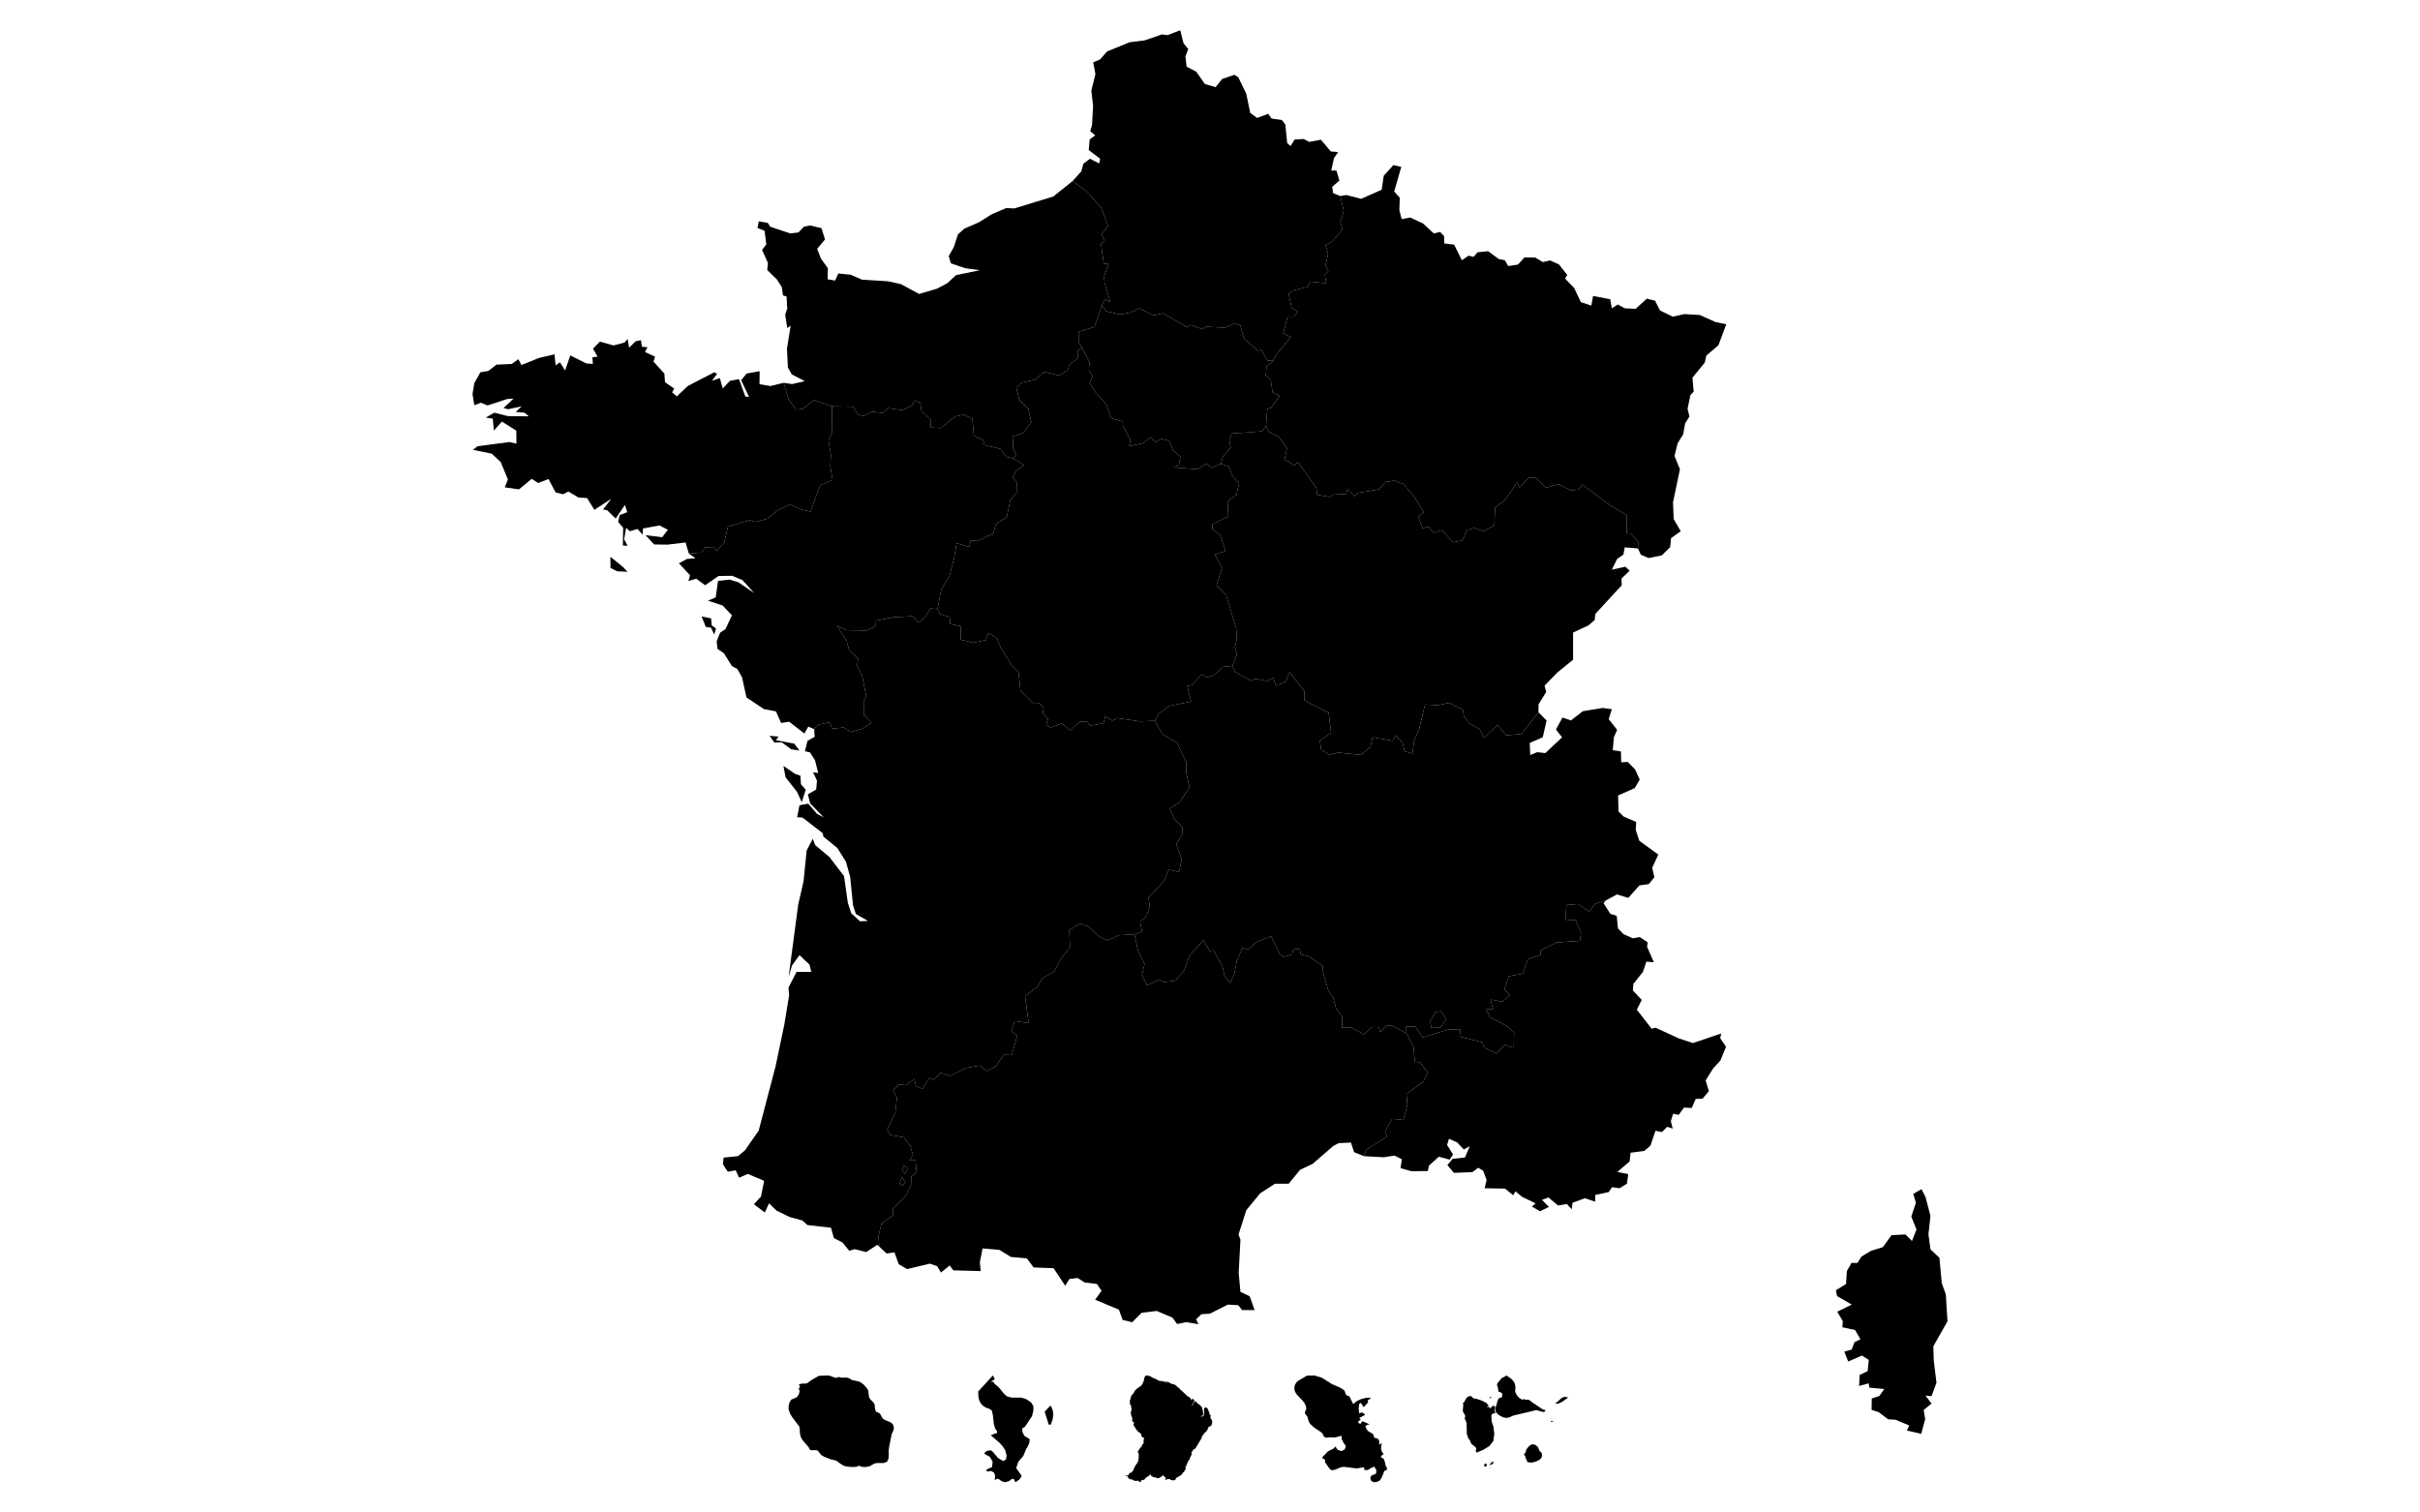 <?xml version="1.0" standalone="no"?>
<!-- Generator: Paintmaps.com , Online SVG vector map maker -->
<svg xmlns="http://www.w3.org/2000/svg" version="1.1" baseProfile="full"   style="background-color:false" width="800" height="500" viewBox="0 0 800 533">
<path data-code="200" d="M 612.535 443.825 L 613.333 450.478 L 611.896 454.417 L 610.1 454.258 L 611.896 456.6 L 609.581 458.462 L 610.02 461.177 L 608.862 465.488 L 604.67 464.53 L 605.349 463.04 L 601.277 461.337 L 599.161 461.23 L 596.327 459.101 L 594.291 458.462 L 594.331 455.109 L 596.567 454.364 L 598.004 452.341 L 593.653 451.916 L 593.413 450.638 L 590.619 451.437 L 590.778 448.19 L 593.134 447.072 L 593.453 443.772 L 591.457 442.495 L 587.425 444.251 L 586.267 441.324 L 588.463 440.738 L 589.221 438.609 L 591.018 437.704 L 589.421 434.99 L 585.708 434.191 L 585.828 432.381 L 584.191 429.614 L 588.463 427.538 L 584.152 425.036 L 583.792 423.333 L 586.786 421.47 L 587.026 417.691 L 588.383 415.296 L 590.139 415.296 L 591.297 413.433 L 594.131 411.729 L 597.605 410.665 L 600.12 407.152 L 604.231 406.939 L 606.148 408.855 L 607.465 405.502 L 605.948 401.67 L 607.305 397.624 L 606.507 395.016 L 608.942 393.632 L 610.1 395.868 L 611.577 401.51 L 610.978 406.886 L 611.577 411.303 L 614.211 413.805 L 614.89 421.204 L 616.088 424.557 L 616.567 432.435 L 612.415 439.78 L 612.535 443.825 Z" fill="#000000" fill-opacity="1" stroke="#000000" stroke-width="0" paint-order="fill" stroke-opacity="1" stroke-dasharray="" stroke-linecap="butt" stroke-linejoin="miter" stroke-miterlimit="10" transform="matrix(1.2,0,0,1.2,-80,-53.3)" clip-path="none"/>
<path data-code="201" d="M 227.665 210.958 L 228.942 212.342 L 225.908 212.182 L 223.952 211.224 L 223.912 207.924 L 227.665 210.958 Z M 246.946 206.966 L 245.988 203.719 L 240.719 204.358 L 236.767 204.304 L 234.252 201.59 L 239.122 202.175 L 240.799 199.993 L 238.324 198.716 L 233.493 199.62 L 233.374 201.43 L 231.896 199.78 L 229.581 200.419 L 228.543 199.408 L 227.944 202.814 L 228.982 204.677 L 227.585 204.624 L 227.665 199.408 L 226.188 197.704 L 226.627 195.682 L 228.863 194.83 L 228.184 192.701 L 225.469 196.693 L 222.954 194.245 L 221.757 194.032 L 224.192 190.891 L 219.202 194.138 L 217.086 190.678 L 214.531 190.519 L 211.577 188.762 L 210.02 189.561 L 207.825 189.028 L 205.749 185.09 L 202.715 186.261 L 200.799 185.036 L 197.086 188.124 L 192.894 187.538 L 193.813 185.196 L 191.697 180.086 L 189.062 177.638 L 183.553 176.52 L 184.911 175.456 L 194.292 174.231 L 196.328 174.71 L 196.288 170.878 L 192.056 168.217 L 189.701 170.878 L 189.381 167.365 L 187.306 167.046 L 189.821 165.609 L 193.813 166.62 L 199.96 166.673 L 198.683 165.609 L 196.128 165.396 L 197.845 163.746 L 193.853 164.597 L 192.535 164.225 L 195.489 161.457 L 193.533 161.617 L 187.864 163.48 L 185.869 162.681 L 183.952 163.426 L 183.433 160.126 L 183.952 156.933 L 185.749 153.739 L 188.064 153.366 L 190.459 151.504 L 194.97 151.291 L 196.887 149.907 L 197.805 151.61 L 202.954 149.534 L 207.505 148.47 L 207.825 151.716 L 209.102 150.811 L 210.619 153.207 L 212.136 148.789 L 216.846 151.131 L 218.763 151.291 L 218.643 149.321 L 220.16 149.161 L 218.803 146.82 L 220.839 144.744 L 224.831 145.861 L 228.064 145.01 L 228.982 143.999 L 229.421 146.5 L 231.338 144.637 L 232.894 144.318 L 233.174 146.234 L 234.811 146.394 L 234.052 147.778 L 237.046 149.161 L 236.567 150.599 L 239.761 154.112 L 239.96 156.667 L 242.675 158.529 L 242.036 159.647 L 243.433 160.818 L 246.627 157.784 L 254.411 153.739 L 255.25 154.218 L 253.733 156.241 L 256.048 155.442 L 256.926 158.476 L 259.042 156.241 L 261.677 155.762 L 263.553 160.871 L 264.631 160.978 L 262.315 156.081 L 263.912 154.112 L 267.745 153.42 L 267.705 157.252 L 270.938 157.784 L 274.771 156.826 L 276.288 161.776 L 278.443 164.704 L 280.32 164.544 L 283.753 161.883 L 289.022 163.746 L 288.942 171.57 L 287.944 173.752 L 288.663 177.851 L 288.503 181.47 L 289.182 185.356 L 285.469 186.952 L 282.715 194.67 L 279.841 194.032 L 276.727 192.488 L 272.854 194.404 L 270.06 196.746 L 266.507 197.704 L 264.791 197.172 L 258.443 199.088 L 257.365 203.719 L 254.97 206.221 L 254.371 205.05 L 251.697 205.156 L 250.659 206.7 L 246.946 206.966 Z" fill="#000000" fill-opacity="1" stroke="#000000" stroke-width="0" paint-order="fill" stroke-opacity="1" stroke-dasharray="" stroke-linecap="butt" stroke-linejoin="miter" stroke-miterlimit="10" transform="matrix(1.2,0,0,1.2,-80,-53.3)" clip-path="none"/>
<path data-code="202" d="M 253.653 228.044 L 254.93 229.002 L 254.411 230.758 L 253.453 228.736 L 251.936 228.523 L 250.699 225.435 L 253.493 226.021 L 253.653 228.044 Z M 283.753 258.543 L 282.036 257.797 L 280.878 259.82 L 276.407 256.36 L 274.052 256.733 L 272.535 253.326 L 268.982 252.634 L 263.872 249.228 L 262.595 243.373 L 261.198 240.871 L 259.601 240.02 L 257.286 236.294 L 255.369 234.963 L 255.13 232.728 L 256.128 230.226 L 257.725 229.161 L 259.601 225.116 L 256.886 222.242 L 252.575 220.805 L 254.851 219.847 L 255.529 215.003 L 258.922 214.631 L 261.437 215.376 L 266.148 218.569 L 262.715 214.79 L 259.721 213.513 L 255.689 213.566 L 251.737 216.28 L 249.142 214.364 L 246.827 215.056 L 247.306 213.353 L 244.032 209.84 L 246.427 208.563 L 248.902 208.35 L 246.946 206.966 L 250.659 206.7 L 251.697 205.156 L 254.371 205.05 L 254.97 206.221 L 257.365 203.719 L 258.443 199.088 L 264.791 197.172 L 266.507 197.704 L 270.06 196.746 L 272.854 194.404 L 276.727 192.488 L 279.841 194.032 L 282.715 194.67 L 285.469 186.952 L 289.182 185.356 L 288.503 181.47 L 288.663 177.851 L 287.944 173.752 L 288.942 171.57 L 289.022 163.746 L 295.17 163.852 L 296.607 166.141 L 298.164 166.62 L 300.759 165.342 L 303.872 165.662 L 305.469 164.278 L 309.661 164.863 L 312.655 163.426 L 313.174 161.989 L 314.89 162.681 L 315.289 165.13 L 318.004 167.738 L 318.044 169.973 L 320.918 170.133 L 325.15 166.726 L 327.665 166.194 L 330.22 167.365 L 330.659 172.368 L 333.333 173.593 L 333.733 175.136 L 338.483 176.254 L 340.12 178.596 L 342.196 179.022 L 345.429 181.044 L 343.074 182.641 L 342.036 184.717 L 343.234 185.941 L 343.194 189.082 L 341.397 191.157 L 340.319 196.267 L 337.126 198.343 L 336.367 201.058 L 331.657 203.293 L 329.741 203.133 L 329.301 205.05 L 325.589 203.932 L 324.87 208.297 L 323.433 213.672 L 321.078 217.558 L 319.96 223.306 L 317.884 223.094 L 316.367 225.702 L 314.411 227.298 L 312.615 225.382 L 306.906 225.702 L 301.637 226.713 L 301.757 228.256 L 299.282 229.587 L 293.254 229.481 L 290.459 228.203 L 293.254 232.568 L 294.052 235.389 L 296.647 237.784 L 296.407 239.966 L 297.884 243 L 299.042 248.909 L 298.284 250.292 L 298.324 254.284 L 300.559 256.733 L 297.924 258.383 L 294.491 259.394 L 292.495 258.063 L 289.022 258.383 L 288.264 256.52 L 284.95 257.212 L 283.753 258.543 Z" fill="#000000" fill-opacity="1" stroke="#000000" stroke-width="0" paint-order="fill" stroke-opacity="1" stroke-dasharray="" stroke-linecap="butt" stroke-linejoin="miter" stroke-miterlimit="10" transform="matrix(1.2,0,0,1.2,-80,-53.3)" clip-path="none"/>
<path data-code="203" d="M 467.585 346.207 L 464.99 346.26 L 464.671 344.397 L 466.108 341.683 L 467.784 341.363 L 469.421 343.705 L 467.585 346.207 Z M 516.327 308.789 L 515.569 309.64 L 517.565 312.781 L 519.441 313.366 L 519.8 317.039 L 521.437 318.742 L 524.152 319.966 L 526.188 319.594 L 528.543 321.137 L 528.343 322.415 L 530.339 326.992 L 528.144 326.833 L 527.146 329.813 L 524.311 333.38 L 524.192 335.296 L 526.786 338.063 L 525.349 340.938 L 529.7 346.526 L 530.818 346.207 L 537.764 349.401 L 541.836 350.731 L 550.139 347.91 L 549.82 349.294 L 551.537 351.796 L 549.9 355.841 L 547.784 358.13 L 545.549 361.696 L 546.507 364.837 L 544.631 367.072 L 542.635 367.125 L 541.477 369.787 L 539.201 369.68 L 537.644 371.809 L 536.008 371.49 L 535.329 373.672 L 535.888 375.854 L 534.251 375.322 L 532.734 376.866 L 530.818 376.493 L 529.341 380.858 L 527.545 382.401 L 523.513 382.934 L 523.233 385.488 L 519.641 388.576 L 522.834 389.214 L 522.435 392.035 L 520.279 393.366 L 518.084 393.047 L 517.086 394.484 L 513.134 395.336 L 513.134 397.305 L 510.1 396.294 L 506.467 397.624 L 506.227 399.54 L 504.79 397.997 L 502.195 398.423 L 499.401 396.081 L 497.485 396.773 L 499.521 398.849 L 496.926 400.126 L 494.531 398.742 L 495.609 397.784 L 491.697 395.921 L 489.7 394.271 L 489.062 395.442 L 486.627 393.473 L 480.639 393.366 L 481.237 390.971 L 480.2 388.203 L 478.762 387.351 L 477.046 388.629 L 471.617 388.842 L 469.7 386.553 L 471.257 384.743 L 474.89 384.317 L 476.287 381.017 L 474.531 381.976 L 472.575 379.9 L 470.18 378.835 L 469.621 380.645 L 471.377 383.466 L 470.339 384.956 L 467.186 384.105 L 464.311 386.713 L 463.952 388.31 L 459.122 388.363 L 455.968 387.458 L 456.327 384.85 L 454.212 383.785 L 450.978 384.264 L 445.229 383.945 L 445.868 382.082 L 452.056 378.143 L 451.417 376.546 L 453.493 372.98 L 456.766 373.3 L 457.964 368.988 L 457.685 365.688 L 462.714 361.962 L 463.952 359.354 L 461.637 356.32 L 460.16 356.267 L 459.76 351.743 L 457.685 347.857 L 457.605 345.888 L 460.279 345.835 L 462.395 349.081 L 469.78 346.793 L 473.573 346.633 L 473.293 348.815 L 480 350.519 L 480.479 351.956 L 484.072 353.819 L 486.547 351.264 L 489.221 352.115 L 489.301 347.644 L 487.345 345.835 L 482.195 343.12 L 481.158 340.831 L 483.114 340.778 L 482.395 337.957 L 485.948 338.596 L 488.024 336.626 L 486.427 334.923 L 487.784 331.091 L 491.896 330.346 L 493.293 326.141 L 497.126 324.81 L 497.086 323.479 L 501.756 321.19 L 508.663 320.712 L 508.942 318.37 L 507.425 314.644 L 504.391 314.484 L 504.671 310.173 L 508.144 309.906 L 511.337 312.089 L 513.094 309.8 L 516.327 308.789 Z" fill="#000000" fill-opacity="1" stroke="#000000" stroke-width="0" paint-order="fill" stroke-opacity="1" stroke-dasharray="" stroke-linecap="butt" stroke-linejoin="miter" stroke-miterlimit="10" transform="matrix(1.2,0,0,1.2,-80,-53.3)" clip-path="none"/>
<path data-code="204" d="M 310.419 389.161 L 309.581 388.203 L 310.1 386.659 L 311.178 387.458 L 310.419 389.161 Z M 309.661 392.568 L 308.822 392.089 L 309.541 390.066 L 310.539 391.556 L 309.661 392.568 Z M 377.804 318.795 L 378.842 323.533 L 380.798 327.524 L 380 330.771 L 381.517 333.752 L 385.15 332.102 L 386.547 332.847 L 389.86 332.368 L 392.375 329.441 L 394.092 324.863 L 398.124 320.499 L 399.84 323.692 L 400.998 323.479 L 403.673 328.216 L 404.272 331.038 L 405.948 333.06 L 407.146 330.346 L 407.864 326.673 L 409.501 322.787 L 411.138 323.266 L 413.852 320.924 L 417.964 319.381 L 420.479 324.597 L 421.517 325.449 L 424.112 324.65 L 424.431 323.266 L 426.387 323.053 L 426.627 324.704 L 428.982 325.289 L 433.134 328.057 L 433.014 329.334 L 434.77 335.402 L 436.168 337.372 L 437.086 340.725 L 438.842 343.014 L 438.762 346.207 L 441.397 346.101 L 445.19 348.176 L 447.665 345.994 L 449.581 346.048 L 449.98 347.538 L 451.697 345.675 L 453.413 345.568 L 457.685 347.857 L 459.76 351.743 L 460.16 356.267 L 461.637 356.32 L 463.952 359.354 L 462.714 361.962 L 457.685 365.688 L 457.964 368.988 L 456.766 373.3 L 453.493 372.98 L 451.417 376.546 L 452.056 378.143 L 445.868 382.082 L 445.229 383.945 L 442.315 382.774 L 441.397 379.953 L 437.804 380.113 L 436.248 380.911 L 430.1 386.234 L 426.467 387.937 L 423.114 392.035 L 419.082 392.035 L 414.731 394.856 L 410.659 399.807 L 408.383 406.939 L 408.942 408.483 L 408.423 418.223 L 408.942 423.812 L 411.657 425.089 L 413.094 429.135 L 409.421 429.135 L 408.264 427.697 L 405.229 427.538 L 399.96 430.199 L 397.485 430.359 L 395.928 431.849 L 396.607 433.286 L 392.974 432.701 L 390.339 433.233 L 388.982 431.37 L 384.351 429.401 L 379.92 429.933 L 377.166 432.701 L 374.371 432.062 L 373.253 429.028 L 366.267 426.101 L 368.144 423.493 L 366.786 421.47 L 363.194 421.044 L 361.118 419.713 L 358.683 420.033 L 357.485 422.002 L 354.052 416.839 L 348.224 416.626 L 346.188 413.965 L 341.517 413.539 L 338.164 411.463 L 333.214 411.037 L 332.415 415.083 L 332.655 417.691 L 324.631 417.478 L 323.553 416.041 L 320.998 418.117 L 319.88 416.254 L 317.725 415.509 L 311.058 417.105 L 308.583 415.668 L 307.345 412.208 L 305.03 412.528 L 302.874 410.505 L 302.635 407.418 L 303.553 403.692 L 306.946 401.297 L 306.827 399.327 L 310.419 395.921 L 312.216 392.408 L 312.256 389.96 L 313.852 388.735 L 313.533 385.169 L 311.737 385.169 L 312.775 383.519 L 311.896 380.751 L 310.02 378.409 L 306.108 377.717 L 305.19 376.121 L 307.585 371.171 L 308.064 366.753 L 306.906 364.57 L 308.703 362.92 L 310.779 363.08 L 313.214 361.27 L 313.613 363.346 L 315.569 364.145 L 317.565 361.004 L 318.803 361.536 L 320.878 359.461 L 323.713 360.365 L 328.463 358.024 L 332.375 357.332 L 334.411 358.928 L 336.966 357.704 L 339.441 354.191 L 341.757 354.244 L 343.393 348.602 L 341.637 347.165 L 342.715 344.291 L 346.747 344.877 L 345.709 336.999 L 349.381 334.125 L 350.739 331.676 L 354.212 329.76 L 356.288 325.928 L 358.882 322.628 L 358.683 317.571 L 361.757 315.655 L 364.192 316.4 L 367.345 319.381 L 369.9 320.605 L 373.214 319.062 L 377.804 318.795 Z" fill="#000000" fill-opacity="1" stroke="#000000" stroke-width="0" paint-order="fill" stroke-opacity="1" stroke-dasharray="" stroke-linecap="butt" stroke-linejoin="miter" stroke-miterlimit="10" transform="matrix(1.2,0,0,1.2,-80,-53.3)" clip-path="none"/>
<path data-code="205" d="M 278.204 271.69 L 279.721 272.222 L 279.88 274.724 L 281.278 276.32 L 280.12 279.993 L 278.723 276.959 L 275.369 272.701 L 274.731 269.348 L 278.204 271.69 Z M 273.294 260.725 L 272.535 261.789 L 277.924 262.801 L 279.441 264.823 L 277.006 264.451 L 274.252 262.428 L 272.096 262.481 L 270.659 260.512 L 273.294 260.725 Z M 377.804 318.795 L 373.214 319.062 L 369.9 320.605 L 367.345 319.381 L 364.192 316.4 L 361.757 315.655 L 358.683 317.571 L 358.882 322.628 L 356.288 325.928 L 354.212 329.76 L 350.739 331.676 L 349.381 334.125 L 345.709 336.999 L 346.747 344.877 L 342.715 344.291 L 341.637 347.165 L 343.393 348.602 L 341.757 354.244 L 339.441 354.191 L 336.966 357.704 L 334.411 358.928 L 332.375 357.332 L 328.463 358.024 L 323.713 360.365 L 320.878 359.461 L 318.803 361.536 L 317.565 361.004 L 315.569 364.145 L 313.613 363.346 L 313.214 361.27 L 310.779 363.08 L 308.703 362.92 L 306.906 364.57 L 308.064 366.753 L 307.585 371.171 L 305.19 376.121 L 306.108 377.717 L 310.02 378.409 L 311.896 380.751 L 312.775 383.519 L 311.737 385.169 L 313.533 385.169 L 313.852 388.735 L 312.256 389.96 L 312.216 392.408 L 310.419 395.921 L 306.827 399.327 L 306.946 401.297 L 303.553 403.692 L 302.635 407.418 L 302.874 410.505 L 302.315 409.973 L 299.042 412.102 L 295.609 411.25 L 294.052 411.729 L 292.056 409.281 L 289.541 408.003 L 288.703 404.969 L 281.757 404.171 L 280.32 402.841 L 276.567 401.829 L 272.695 399.913 L 270.499 397.784 L 269.262 400.498 L 266.068 398.05 L 268.144 395.815 L 269.062 391.184 L 264.272 389.161 L 261.717 390.279 L 260.719 388.097 L 258.403 388.522 L 256.966 386.34 L 257.166 384.371 L 261.358 383.945 L 263.433 382.242 L 267.465 376.44 L 272.415 357.598 L 274.97 345.409 L 276.407 336.68 L 276.208 334.444 L 278.603 329.813 L 282.914 329.813 L 282.395 327.684 L 279.441 324.916 L 277.246 327.95 L 276.248 331.357 L 279.082 310.013 L 280.639 303.253 L 281.557 294.151 L 283.353 290.745 L 284.072 292.608 L 288.264 296.121 L 292.535 301.709 L 293.653 309.587 L 294.651 312.621 L 297.206 314.963 L 299.561 314.857 L 296.008 312.834 L 295.17 310.279 L 294.332 301.922 L 293.094 297.505 L 290.579 293.459 L 286.467 290.106 L 286.268 289.095 L 280.359 284.517 L 278.763 284.411 L 279.441 280.898 L 282.036 280.419 L 284.511 283.346 L 286.587 284.464 L 282.595 280.366 L 281.916 277.704 L 284.351 276.267 L 284.591 273.659 L 283.433 271.211 L 284.95 271.423 L 283.992 267.644 L 282.515 265.356 L 281.038 265.036 L 281.797 262.002 L 283.912 260.778 L 283.753 258.543 L 284.95 257.212 L 288.264 256.52 L 289.022 258.383 L 292.495 258.063 L 294.491 259.394 L 297.924 258.383 L 300.559 256.733 L 298.324 254.284 L 298.284 250.292 L 299.042 248.909 L 297.884 243 L 296.407 239.966 L 296.647 237.784 L 294.052 235.389 L 293.254 232.568 L 290.459 228.203 L 293.254 229.481 L 299.282 229.587 L 301.757 228.256 L 301.637 226.713 L 306.906 225.702 L 312.615 225.382 L 314.411 227.298 L 316.367 225.702 L 317.884 223.094 L 319.96 223.306 L 320.639 224.69 L 323.553 225.648 L 323.713 227.671 L 326.826 228.31 L 326.786 232.249 L 330.459 233.153 L 334.252 232.355 L 334.93 230.279 L 337.445 231.876 L 338.603 234.803 L 341.996 240.073 L 343.793 241.883 L 344.351 247.258 L 347.904 250.825 L 349.741 250.825 L 351.138 252.315 L 350.898 253.912 L 352.455 255.509 L 351.896 257.265 L 353.174 258.063 L 356.567 256.893 L 358.922 258.915 L 361.796 256.36 L 364.072 256.413 L 364.791 257.531 L 368.743 256.786 L 369.262 254.71 L 371.297 256.041 L 372.774 255.296 L 379.321 256.254 L 383.792 256.094 L 386.108 260.086 L 390.339 262.535 L 393.094 268.443 L 393.014 271.264 L 393.972 275.575 L 391.178 279.993 L 388.184 281.75 L 389.461 284.837 L 391.896 287.445 L 391.816 289.574 L 390.1 292.342 L 391.736 296.919 L 390.858 300.485 L 387.904 299.793 L 386.587 302.987 L 381.956 307.99 L 382.315 310.811 L 381.158 313.632 L 379.481 315.176 L 380.04 318.05 L 377.804 318.795 Z M 310.419 389.161 L 311.178 387.458 L 310.1 386.659 L 309.581 388.203 L 310.419 389.161 Z M 309.661 392.568 L 310.539 391.556 L 309.541 390.066 L 308.822 392.089 L 309.661 392.568 Z" fill="#000000" fill-opacity="1" stroke="#000000" stroke-width="0" paint-order="fill" stroke-opacity="1" stroke-dasharray="" stroke-linecap="butt" stroke-linejoin="miter" stroke-miterlimit="10" transform="matrix(1.2,0,0,1.2,-80,-53.3)" clip-path="none"/>
<path data-code="206" d="M 525.668 205.475 L 521.796 205.156 L 521.397 207.285 L 519.561 208.563 L 518.004 211.703 L 521.996 210.851 L 523.233 212.022 L 520.838 214.311 L 520.918 216.28 L 513.173 224.69 L 512.974 226.5 L 511.098 228.097 L 506.627 230.173 L 506.627 238.157 L 502.036 241.883 L 498.243 245.768 L 498.722 247.631 L 496.487 251.25 L 496.447 253.593 L 491.457 259.98 L 486.986 260.352 L 484.431 257.318 L 480.479 261.098 L 479.162 258.543 L 476.327 256.893 L 474.611 254.923 L 474.251 252.847 L 470.259 250.825 L 466.906 251.517 L 463.154 251.304 L 461.437 258.436 L 459.96 261.949 L 459.441 265.728 L 457.126 265.036 L 456.567 262.535 L 454.531 260.352 L 453.613 261.949 L 447.745 260.938 L 447.106 263.812 L 444.311 266.101 L 437.605 265.409 L 435.13 266.101 L 432.655 264.61 L 432.255 261.896 L 435.569 259.607 L 434.85 253.752 L 427.745 250.133 L 427.745 247.471 L 423.353 241.776 L 422.315 244.491 L 419.401 245.821 L 418.563 243.479 L 416.647 244.384 L 413.333 243.745 L 412.176 244.384 L 407.305 241.67 L 406.627 239.913 L 407.904 236.507 L 407.305 234.644 L 407.904 231.929 L 407.665 228.895 L 404.79 219.314 L 401.916 216.28 L 403.513 211.224 L 401.397 207.285 L 404.591 206.221 L 402.954 201.483 L 400.719 199.833 L 400.639 198.396 L 405.389 196.054 L 405.15 191.796 L 407.784 189.614 L 408.543 186.314 L 406.587 184.131 L 405.509 181.31 L 403.154 180.672 L 403.752 178.543 L 406.068 175.828 L 405.669 173.539 L 406.387 171.73 L 415.329 171.091 L 416.447 169.441 L 417.206 171.251 L 420.12 172.581 L 422.595 176.041 L 421.916 179.394 L 424.75 181.044 L 425.828 180.139 L 431.178 187.644 L 431.497 189.72 L 435.209 190.359 L 436.088 189.667 L 439.96 189.507 L 440.359 188.07 L 442.435 190.146 L 443.513 189.135 L 449.7 188.124 L 451.577 185.941 L 454.132 185.569 L 456.886 186.58 L 459.92 190.199 L 462.794 194.83 L 461.158 196.107 L 462.435 199.567 L 464.231 199.035 L 465.629 200.898 L 468.144 200.1 L 471.377 203.666 L 474.132 203.133 L 475.449 200.046 L 477.764 199.461 L 480.279 200.419 L 483.513 198.716 L 483.712 193.499 L 486.667 191.211 L 490.299 185.994 L 490.818 187.644 L 493.573 184.717 L 495.768 184.77 L 498.683 187.644 L 502.355 186.58 L 506.068 188.443 L 508.303 188.177 L 509.301 186.686 L 517.405 192.754 L 522.435 195.735 L 522.355 200.951 L 523.593 201.111 L 525.748 203.506 L 525.668 205.475 Z" fill="#000000" fill-opacity="1" stroke="#000000" stroke-width="0" paint-order="fill" stroke-opacity="1" stroke-dasharray="" stroke-linecap="butt" stroke-linejoin="miter" stroke-miterlimit="10" transform="matrix(1.2,0,0,1.2,-80,-53.3)" clip-path="none"/>
<path data-code="207" d="M 319.96 223.306 L 321.078 217.558 L 323.433 213.672 L 324.87 208.297 L 325.589 203.932 L 329.301 205.05 L 329.741 203.133 L 331.657 203.293 L 336.367 201.058 L 337.126 198.343 L 340.319 196.267 L 341.397 191.157 L 343.194 189.082 L 343.234 185.941 L 342.036 184.717 L 343.074 182.641 L 345.429 181.044 L 342.196 179.022 L 343.034 178.01 L 342.196 176.094 L 342.036 172.581 L 345.07 171.57 L 347.545 168.376 L 346.667 164.491 L 343.992 161.829 L 343.114 158.263 L 344.711 156.773 L 348.623 155.921 L 351.377 153.632 L 355.689 154.697 L 358.124 153.154 L 358.962 151.291 L 361.238 149.587 L 361.277 147.298 L 362.435 146.607 L 364.591 150.705 L 364.431 153.207 L 365.549 154.857 L 364.671 156.879 L 366.307 159.541 L 369.501 163.054 L 370.978 167.205 L 374.371 168.217 L 374.451 169.547 L 376.607 173.593 L 376.288 175.456 L 380.439 174.551 L 382.555 172.794 L 383.952 174.285 L 385.669 173.273 L 388.064 173.859 L 389.142 176.68 L 391.337 178.543 L 390.858 180.885 L 389.501 181.683 L 396.248 182.215 L 399.202 180.512 L 400.279 181.79 L 403.154 180.672 L 405.509 181.31 L 406.587 184.131 L 408.543 186.314 L 407.784 189.614 L 405.15 191.796 L 405.389 196.054 L 400.639 198.396 L 400.719 199.833 L 402.954 201.483 L 404.591 206.221 L 401.397 207.285 L 403.513 211.224 L 401.916 216.28 L 404.79 219.314 L 407.665 228.895 L 407.904 231.929 L 407.305 234.644 L 407.904 236.507 L 406.627 239.913 L 403.752 240.286 L 401.038 242.787 L 399.082 243.373 L 397.605 242.415 L 394.611 245.608 L 393.333 245.875 L 394.451 250.452 L 388.104 251.676 L 384.91 254.018 L 383.792 256.094 L 379.321 256.254 L 372.774 255.296 L 371.297 256.041 L 369.262 254.71 L 368.743 256.786 L 364.791 257.531 L 364.072 256.413 L 361.796 256.36 L 358.922 258.915 L 356.567 256.893 L 353.174 258.063 L 351.896 257.265 L 352.455 255.509 L 350.898 253.912 L 351.138 252.315 L 349.741 250.825 L 347.904 250.825 L 344.351 247.258 L 343.793 241.883 L 341.996 240.073 L 338.603 234.803 L 337.445 231.876 L 334.93 230.279 L 334.252 232.355 L 330.459 233.153 L 326.786 232.249 L 326.826 228.31 L 323.713 227.671 L 323.553 225.648 L 320.639 224.69 L 319.96 223.306 Z" fill="#000000" fill-opacity="1" stroke="#000000" stroke-width="0" paint-order="fill" stroke-opacity="1" stroke-dasharray="" stroke-linecap="butt" stroke-linejoin="miter" stroke-miterlimit="10" transform="matrix(1.2,0,0,1.2,-80,-53.3)" clip-path="none"/>
<path data-code="208" d="M 416.447 169.441 L 415.329 171.091 L 406.387 171.73 L 405.669 173.539 L 406.068 175.828 L 403.752 178.543 L 403.154 180.672 L 400.279 181.79 L 399.202 180.512 L 396.248 182.215 L 389.501 181.683 L 390.858 180.885 L 391.337 178.543 L 389.142 176.68 L 388.064 173.859 L 385.669 173.273 L 383.952 174.285 L 382.555 172.794 L 380.439 174.551 L 376.288 175.456 L 376.607 173.593 L 374.451 169.547 L 374.371 168.217 L 370.978 167.205 L 369.501 163.054 L 366.307 159.541 L 364.671 156.879 L 365.549 154.857 L 364.431 153.207 L 364.591 150.705 L 362.435 146.607 L 361.437 144.797 L 361.397 141.869 L 366.068 140.432 L 368.303 133.992 L 369.421 135.802 L 373.573 136.76 L 376.846 136.174 L 379.082 134.95 L 383.473 137.026 L 386.188 136.44 L 393.214 140.432 L 394.411 139.847 L 397.764 141.124 L 398.882 140.379 L 404.351 140.645 L 407.186 139.421 L 408.902 139.953 L 409.94 143.786 L 414.052 147.405 L 415.05 147.192 L 416.846 150.279 L 418.523 150.386 L 416.607 152.036 L 416.367 154.75 L 417.844 155.868 L 418.363 159.594 L 420.399 160.659 L 417.964 164.171 L 416.846 164.438 L 416.447 169.441 Z" fill="#000000" fill-opacity="1" stroke="#000000" stroke-width="0" paint-order="fill" stroke-opacity="1" stroke-dasharray="" stroke-linecap="butt" stroke-linejoin="miter" stroke-miterlimit="10" transform="matrix(1.2,0,0,1.2,-80,-53.3)" clip-path="none"/>
<path data-code="209" d="M 418.523 150.386 L 416.846 150.279 L 415.05 147.192 L 414.052 147.405 L 409.94 143.786 L 408.902 139.953 L 407.186 139.421 L 404.351 140.645 L 398.882 140.379 L 397.764 141.124 L 394.411 139.847 L 393.214 140.432 L 386.188 136.44 L 383.473 137.026 L 379.082 134.95 L 376.846 136.174 L 373.573 136.76 L 369.421 135.802 L 368.303 133.992 L 369.102 132.289 L 370.739 133.14 L 369.022 127.445 L 368.902 125.635 L 370.18 121.963 L 368.822 121.856 L 367.984 116.001 L 369.062 115.15 L 368.144 113.18 L 370.06 110.785 L 368.064 105.409 L 363.553 100.459 L 359.641 97.585 L 362.196 94.764 L 362.834 92.475 L 364.75 91.038 L 367.465 92.422 L 367.745 91.038 L 364.391 88.483 L 364.671 85.343 L 366.307 84.171 L 364.83 82.947 L 365.349 81.191 L 365.669 75.549 L 365.15 71.025 L 366.347 66.181 L 365.709 62.721 L 367.705 61.87 L 369.781 59.528 L 376.407 56.813 L 380.759 56.281 L 385.908 54.524 L 387.545 54.737 L 391.257 53.3 L 392.216 57.079 L 393.613 58.836 L 392.774 60.965 L 393.134 63.999 L 395.928 65.436 L 398.523 69.108 L 401.637 70.013 L 403.553 67.618 L 407.146 66.394 L 408.303 67.086 L 410.659 71.983 L 411.816 77.571 L 413.852 79.062 L 417.086 77.838 L 418.084 79.221 L 421.078 79.647 L 422.116 80.978 L 422.675 86.46 L 423.673 87.312 L 424.83 85.396 L 427.545 85.236 L 429.102 86.088 L 432.575 85.449 L 435.489 88.909 L 437.645 89.068 L 436.407 90.825 L 435.609 94.498 L 437.126 94.498 L 438.004 97.425 L 435.888 99.288 L 436.168 101.151 L 438.283 102.002 L 439.281 106.314 L 438.283 109.667 L 438.922 111.85 L 435.848 115.362 L 433.892 116.374 L 434.691 118.929 L 433.932 122.388 L 434.77 124.092 L 433.733 125.05 L 434.132 127.605 L 429.421 127.126 L 428.663 128.669 L 424.551 129.68 L 423.074 130.638 L 423.992 134.844 L 425.748 135.961 L 424.671 137.398 L 422.794 137.398 L 421.517 142.242 L 423.752 143.413 L 419.481 148.523 L 418.523 150.386 Z" fill="#000000" fill-opacity="1" stroke="#000000" stroke-width="0" paint-order="fill" stroke-opacity="1" stroke-dasharray="" stroke-linecap="butt" stroke-linejoin="miter" stroke-miterlimit="10" transform="matrix(1.2,0,0,1.2,-80,-53.3)" clip-path="none"/>
<path data-code="210" d="M 496.447 253.593 L 498.842 255.988 L 497.724 260.938 L 493.892 262.588 L 494.052 266.154 L 496.088 265.302 L 498.483 265.568 L 503.393 260.938 L 501.597 258.649 L 503.513 255.136 L 505.988 255.988 L 509.501 253.273 L 515.329 252.315 L 518.004 252.688 L 517.086 255.615 L 519.561 258.755 L 518.603 260.938 L 518.283 264.717 L 520.678 265.089 L 520.758 268.283 L 522.674 268.177 L 524.83 270.359 L 526.188 273.34 L 524.75 275.841 L 519.84 278.024 L 519.96 282.708 L 521.437 284.198 L 525.15 285.795 L 525.03 288.137 L 526.068 291.33 L 531.657 295.375 L 529.86 299.261 L 530.499 302.029 L 528.862 304.051 L 526.108 304.424 L 522.834 308.097 L 519.521 307.085 L 516.327 308.789 L 513.094 309.8 L 511.337 312.089 L 508.144 309.906 L 504.671 310.173 L 504.391 314.484 L 507.425 314.644 L 508.942 318.37 L 508.663 320.712 L 501.756 321.19 L 497.086 323.479 L 497.126 324.81 L 493.293 326.141 L 491.896 330.346 L 487.784 331.091 L 486.427 334.923 L 488.024 336.626 L 485.948 338.596 L 482.395 337.957 L 483.114 340.778 L 481.158 340.831 L 482.195 343.12 L 487.345 345.835 L 489.301 347.644 L 489.221 352.115 L 486.547 351.264 L 484.072 353.819 L 480.479 351.956 L 480 350.519 L 473.293 348.815 L 473.573 346.633 L 469.78 346.793 L 462.395 349.081 L 460.279 345.835 L 457.605 345.888 L 457.685 347.857 L 453.413 345.568 L 451.697 345.675 L 449.98 347.538 L 449.581 346.048 L 447.665 345.994 L 445.19 348.176 L 441.397 346.101 L 438.762 346.207 L 438.842 343.014 L 437.086 340.725 L 436.168 337.372 L 434.77 335.402 L 433.014 329.334 L 433.134 328.057 L 428.982 325.289 L 426.627 324.704 L 426.387 323.053 L 424.431 323.266 L 424.112 324.65 L 421.517 325.449 L 420.479 324.597 L 417.964 319.381 L 413.852 320.924 L 411.138 323.266 L 409.501 322.787 L 407.864 326.673 L 407.146 330.346 L 405.948 333.06 L 404.272 331.038 L 403.673 328.216 L 400.998 323.479 L 399.84 323.692 L 398.124 320.499 L 394.092 324.863 L 392.375 329.441 L 389.86 332.368 L 386.547 332.847 L 385.15 332.102 L 381.517 333.752 L 380 330.771 L 380.798 327.524 L 378.842 323.533 L 377.804 318.795 L 380.04 318.05 L 379.481 315.176 L 381.158 313.632 L 382.315 310.811 L 381.956 307.99 L 386.587 302.987 L 387.904 299.793 L 390.858 300.485 L 391.736 296.919 L 390.1 292.342 L 391.816 289.574 L 391.896 287.445 L 389.461 284.837 L 388.184 281.75 L 391.178 279.993 L 393.972 275.575 L 393.014 271.264 L 393.094 268.443 L 390.339 262.535 L 386.108 260.086 L 383.792 256.094 L 384.91 254.018 L 388.104 251.676 L 394.451 250.452 L 393.333 245.875 L 394.611 245.608 L 397.605 242.415 L 399.082 243.373 L 401.038 242.787 L 403.752 240.286 L 406.627 239.913 L 407.305 241.67 L 412.176 244.384 L 413.333 243.745 L 416.647 244.384 L 418.563 243.479 L 419.401 245.821 L 422.315 244.491 L 423.353 241.776 L 427.745 247.471 L 427.745 250.133 L 434.85 253.752 L 435.569 259.607 L 432.255 261.896 L 432.655 264.61 L 435.13 266.101 L 437.605 265.409 L 444.311 266.101 L 447.106 263.812 L 447.745 260.938 L 453.613 261.949 L 454.531 260.352 L 456.567 262.535 L 457.126 265.036 L 459.441 265.728 L 459.96 261.949 L 461.437 258.436 L 463.154 251.304 L 466.906 251.517 L 470.259 250.825 L 474.251 252.847 L 474.611 254.923 L 476.327 256.893 L 479.162 258.543 L 480.479 261.098 L 484.431 257.318 L 486.986 260.352 L 491.457 259.98 L 496.447 253.593 Z M 467.585 346.207 L 469.421 343.705 L 467.784 341.363 L 466.108 341.683 L 464.671 344.397 L 464.99 346.26 L 467.585 346.207 Z" fill="#000000" fill-opacity="1" stroke="#000000" stroke-width="0" paint-order="fill" stroke-opacity="1" stroke-dasharray="" stroke-linecap="butt" stroke-linejoin="miter" stroke-miterlimit="10" transform="matrix(1.2,0,0,1.2,-80,-53.3)" clip-path="none"/>
<path data-code="211" d="M 525.668 205.475 L 525.748 203.506 L 523.593 201.111 L 522.355 200.951 L 522.435 195.735 L 517.405 192.754 L 509.301 186.686 L 508.303 188.177 L 506.068 188.443 L 502.355 186.58 L 498.683 187.644 L 495.768 184.77 L 493.573 184.717 L 490.818 187.644 L 490.299 185.994 L 486.667 191.211 L 483.712 193.499 L 483.513 198.716 L 480.279 200.419 L 477.764 199.461 L 475.449 200.046 L 474.132 203.133 L 471.377 203.666 L 468.144 200.1 L 465.629 200.898 L 464.231 199.035 L 462.435 199.567 L 461.158 196.107 L 462.794 194.83 L 459.92 190.199 L 456.886 186.58 L 454.132 185.569 L 451.577 185.941 L 449.7 188.124 L 443.513 189.135 L 442.435 190.146 L 440.359 188.07 L 439.96 189.507 L 436.088 189.667 L 435.209 190.359 L 431.497 189.72 L 431.178 187.644 L 425.828 180.139 L 424.75 181.044 L 421.916 179.394 L 422.595 176.041 L 420.12 172.581 L 417.206 171.251 L 416.447 169.441 L 416.846 164.438 L 417.964 164.171 L 420.399 160.659 L 418.363 159.594 L 417.844 155.868 L 416.367 154.75 L 416.607 152.036 L 418.523 150.386 L 419.481 148.523 L 423.752 143.413 L 421.517 142.242 L 422.794 137.398 L 424.671 137.398 L 425.748 135.961 L 423.992 134.844 L 423.074 130.638 L 424.551 129.68 L 428.663 128.669 L 429.421 127.126 L 434.132 127.605 L 433.733 125.05 L 434.77 124.092 L 433.932 122.388 L 434.691 118.929 L 433.892 116.374 L 435.848 115.362 L 438.922 111.85 L 438.283 109.667 L 439.281 106.314 L 438.283 102.002 L 440 101.683 L 444.391 102.801 L 450.419 100.14 L 451.018 96.041 L 453.852 92.901 L 456.168 93.433 L 454.092 100.672 L 455.728 102.482 L 455.609 106.154 L 456.287 108.762 L 458.802 108.283 L 462.555 110.04 L 465.709 112.967 L 467.585 112.541 L 468.742 113.766 L 468.782 115.895 L 471.697 116.267 L 473.972 120.845 L 475.888 119.514 L 477.445 119.834 L 478.563 118.503 L 481.677 118.183 L 484.79 120.472 L 486.587 120.845 L 487.585 122.548 L 490.419 122.122 L 492.375 119.993 L 495.529 120.046 L 497.724 121.377 L 499.88 120.898 L 502.475 122.069 L 504.91 125.156 L 504.271 126.221 L 506.946 128.988 L 508.902 133.14 L 511.976 134.151 L 512.495 131.331 L 517.525 132.289 L 518.004 134.95 L 519.76 133.832 L 521.796 134.95 L 524.99 135.11 L 528.263 132.129 L 530.698 132.714 L 532.136 135.589 L 535.888 137.398 L 539.361 136.653 L 543.832 136.919 L 548.463 138.995 L 551.617 139.634 L 549.301 145.808 L 545.748 148.842 L 545.309 150.865 L 541.677 155.336 L 542.036 159.434 L 541.078 160.446 L 540.239 164.491 L 540.798 166.726 L 539.521 168.749 L 538.962 171.943 L 537.325 174.604 L 536.407 178.33 L 538.004 182.215 L 535.968 191.956 L 536.168 196.853 L 538.243 200.419 L 535.409 202.441 L 535.13 205.103 L 532.694 207.498 L 528.822 208.297 L 526.547 207.338 L 525.668 205.475 Z" fill="#000000" fill-opacity="1" stroke="#000000" stroke-width="0" paint-order="fill" stroke-opacity="1" stroke-dasharray="" stroke-linecap="butt" stroke-linejoin="miter" stroke-miterlimit="10" transform="matrix(1.2,0,0,1.2,-80,-53.3)" clip-path="none"/>
<path data-code="212" d="M 359.641 97.585 L 363.553 100.459 L 368.064 105.409 L 370.06 110.785 L 368.144 113.18 L 369.062 115.15 L 367.984 116.001 L 368.822 121.856 L 370.18 121.963 L 368.902 125.635 L 369.022 127.445 L 370.739 133.14 L 369.102 132.289 L 368.303 133.992 L 366.068 140.432 L 361.397 141.869 L 361.437 144.797 L 362.435 146.607 L 361.277 147.298 L 361.238 149.587 L 358.962 151.291 L 358.124 153.154 L 355.689 154.697 L 351.377 153.632 L 348.623 155.921 L 344.711 156.773 L 343.114 158.263 L 343.992 161.829 L 346.667 164.491 L 347.545 168.376 L 345.07 171.57 L 342.036 172.581 L 342.196 176.094 L 343.034 178.01 L 342.196 179.022 L 340.12 178.596 L 338.483 176.254 L 333.733 175.136 L 333.333 173.593 L 330.659 172.368 L 330.22 167.365 L 327.665 166.194 L 325.15 166.726 L 320.918 170.133 L 318.044 169.973 L 318.004 167.738 L 315.289 165.13 L 314.89 162.681 L 313.174 161.989 L 312.655 163.426 L 309.661 164.863 L 305.469 164.278 L 303.872 165.662 L 300.759 165.342 L 298.164 166.62 L 296.607 166.141 L 295.17 163.852 L 289.022 163.746 L 283.753 161.883 L 280.32 164.544 L 278.443 164.704 L 276.288 161.776 L 274.771 156.826 L 277.286 157.199 L 280.998 156.347 L 277.206 154.378 L 276.048 152.355 L 275.769 146.82 L 276.846 140.06 L 275.849 140.752 L 275.25 136.813 L 275.849 135.056 L 275.649 131.49 L 274.611 131.171 L 274.252 128.722 L 272.775 126.434 L 269.98 123.719 L 270.18 121.643 L 268.463 117.811 L 269.701 116.161 L 269.182 112.169 L 267.106 111.37 L 267.505 109.401 L 270.14 109.88 L 270.858 110.998 L 276.727 112.967 L 279.162 112.648 L 280.759 110.998 L 282.595 110.625 L 285.908 111.424 L 286.946 114.724 L 284.631 117.492 L 285.749 120.366 L 287.785 123.187 L 287.705 126.434 L 289.9 126.806 L 290.858 124.73 L 294.531 125.103 L 297.805 126.54 L 305.509 127.019 L 309.262 127.871 L 314.571 130.745 L 319.8 129.201 L 322.834 127.605 L 325.429 125.209 L 332.415 123.772 L 328.104 123.187 L 323.912 121.75 L 323.274 119.621 L 324.751 117.013 L 325.988 113.233 L 327.824 111.583 L 332.096 109.72 L 335.928 107.325 L 340.16 105.516 L 342.555 105.622 L 354.012 102.109 L 359.641 97.585 Z" fill="#000000" fill-opacity="1" stroke="#000000" stroke-width="0" paint-order="fill" stroke-opacity="1" stroke-dasharray="" stroke-linecap="butt" stroke-linejoin="miter" stroke-miterlimit="10" transform="matrix(1.2,0,0,1.2,-80,-53.3)" clip-path="none"/>
<path data-code="213" d="M 289.721 448.935 L 290.344 449.041 L 290.986 448.775 L 291.745 448.988 L 293.509 448.988 L 294.196 449.254 L 294.862 449.68 L 297.07 450.159 L 297.721 450.585 L 298.216 450.957 L 299.282 452.128 L 299.657 452.874 L 299.852 454.63 L 300.132 455.216 L 301.341 456.493 L 301.513 456.866 L 301.593 457.93 L 301.864 458.888 L 302.176 459.101 L 303.03 459.474 L 303.896 461.017 L 304.579 461.443 L 306.343 462.188 L 306.95 462.827 L 307.186 463.838 L 306.93 464.743 L 306.515 465.595 L 305.741 469.534 L 305.637 470.651 L 305.673 471.61 L 305.597 472.727 L 305.174 473.685 L 304.16 474.058 L 302.419 474.058 L 301.549 474.164 L 300.016 475.016 L 298.87 475.229 L 297.733 475.176 L 296.942 474.856 L 296.112 475.176 L 294.874 475.229 L 293.577 475.123 L 292.563 474.91 L 291.713 474.43 L 290.156 473.313 L 288.675 472.993 L 286.651 472.195 L 285.837 471.716 L 285.441 471.237 L 284.842 470.438 L 284.315 470.279 L 282.719 470.279 L 282.479 470.119 L 282.112 469.374 L 280.391 467.405 L 279.789 466.34 L 279.553 465.116 L 279.529 464.158 L 279.405 463.359 L 277.31 460.592 L 276.655 459.474 L 276.26 458.356 L 276.248 457.345 L 276.519 456.28 L 277.034 455.429 L 278.675 454.737 L 279.278 453.885 L 279.485 452.927 L 279.238 452.182 L 279.625 451.596 L 279.226 451.064 L 279.988 450.745 L 281.609 450.691 L 282.978 449.68 L 285.126 448.456 L 287.477 448.349 L 288.3 448.403 L 289.721 448.935 Z" fill="#000000" fill-opacity="1" stroke="#000000" stroke-width="0" paint-order="fill" stroke-opacity="1" stroke-dasharray="" stroke-linecap="butt" stroke-linejoin="miter" stroke-miterlimit="10" transform="matrix(1.2,0,0,1.2,-80,-53.3)" clip-path="none"/>
<path data-code="214" d="M 353.25 462.774 L 352.643 462.774 L 351.445 458.995 L 352.771 457.558 L 353.254 457.185 L 353.852 458.675 L 353.988 459.953 L 353.769 461.284 L 353.25 462.774 Z M 336.172 449.786 L 335.625 450.212 L 336.2 450.159 L 336.467 450.319 L 336.599 450.585 L 336.795 450.851 L 337.988 451.862 L 339.613 453.832 L 340.479 454.524 L 341.713 454.843 L 344.483 454.843 L 345.984 455.269 L 347.489 456.28 L 348.124 457.345 L 348.136 458.622 L 347.745 460.272 L 345.649 463.413 L 344.866 463.892 L 344.914 464.956 L 345.485 466.074 L 347.082 467.085 L 346.886 468.31 L 346.3 469.534 L 345.976 470.013 L 345.17 471.982 L 343.717 473.685 L 343.09 475.548 L 344.699 477.837 L 344.335 478.476 L 343.96 478.955 L 343.513 479.274 L 342.878 479.7 L 342.351 478.689 L 341.745 478.795 L 340.962 479.381 L 339.86 479.7 L 338.862 479.434 L 338.212 478.955 L 337.629 478.635 L 336.783 479.061 L 336.898 477.731 L 336.547 476.826 L 335.701 476.4 L 334.403 476.56 L 334.403 475.974 L 336.004 475.229 L 336.164 473.685 L 335.369 472.248 L 333.709 471.343 L 333.956 470.864 L 334.635 470.438 L 335.617 470.332 L 336.16 470.705 L 337.741 472.568 L 339.234 473.473 L 340.064 473.047 L 340.276 471.876 L 339.864 470.332 L 339.158 469.214 L 338.22 468.15 L 335.617 465.914 L 336.862 465.382 L 337.437 465.329 L 337.437 464.69 L 336.918 463.945 L 336.531 462.614 L 336.228 459.953 L 335.904 458.622 L 335.122 458.09 L 334.124 457.771 L 333.194 457.132 L 332.559 456.333 L 332.176 455.482 L 331.98 454.471 L 331.936 453.033 L 336.232 448.349 L 336.579 448.935 L 336.687 449.201 L 336.795 449.574 L 336.403 449.68 L 336.172 449.786 Z" fill="#000000" fill-opacity="1" stroke="#000000" stroke-width="0" paint-order="fill" stroke-opacity="1" stroke-dasharray="" stroke-linecap="butt" stroke-linejoin="miter" stroke-miterlimit="10" transform="matrix(1.2,0,0,1.2,-80,-53.3)" clip-path="none"/>
<path data-code="215" d="M 400.359 463.093 L 399.721 463.413 L 399.505 463.572 L 399.305 464.158 L 399.058 464.584 L 398.507 465.169 L 398.24 465.329 L 398.088 465.808 L 397.748 465.967 L 397.541 466.713 L 396.854 467.884 L 395.697 469.8 L 395.09 470.119 L 394.914 470.492 L 394.551 470.918 L 394.623 471.556 L 394.032 472.674 L 394.144 472.94 L 393.748 473.206 L 393.078 474.697 L 393.026 474.963 L 392.75 475.176 L 392.906 475.708 L 392.343 476.666 L 392.028 476.932 L 391.585 477.571 L 390.108 478.423 L 389.88 478.902 L 389.425 479.168 L 388.555 479.061 L 388.291 478.848 L 387.948 478.742 L 386.918 478.955 L 386.687 478.902 L 387.078 478.476 L 386.136 477.624 L 385.84 477.997 L 385.03 478.476 L 384.531 478.529 L 384.124 478.316 L 383.553 478.263 L 382.978 477.997 L 382.731 477.997 L 382.771 477.624 L 382.535 477.464 L 382.228 477.571 L 381.968 477.943 L 381.661 477.997 L 381.365 478.369 L 381.094 478.316 L 380.982 478.742 L 380.279 479.115 L 379.924 479.008 L 379.673 479.54 L 379.361 479.7 L 378.902 479.221 L 378.26 479.327 L 377.649 479.221 L 377.313 478.955 L 376.435 478.795 L 375.844 478.316 L 376.012 478.21 L 375.685 477.89 L 375.25 477.837 L 375.389 477.624 L 375.8 477.731 L 376.064 477.624 L 376.295 477.039 L 376.894 476.879 L 377.445 476.24 L 377.781 475.389 L 378.084 474.803 L 378.711 473.952 L 378.914 473.419 L 379.074 473.26 L 378.91 473.1 L 379.134 472.248 L 378.95 472.035 L 379.086 471.929 L 379.022 471.024 L 378.731 470.918 L 378.91 470.492 L 379.565 469.534 L 379.856 469.321 L 380.068 468.735 L 380.379 468.416 L 380.519 468.096 L 380.495 467.405 L 380.647 466.766 L 380.399 466.5 L 380.124 466.553 L 379.92 466.18 L 379.748 465.542 L 379.481 465.222 L 378.954 464.956 L 378.659 464.53 L 378.495 464.424 L 378.052 463.785 L 377.908 463.413 L 377.617 463.147 L 377.529 462.774 L 377.681 462.348 L 377.673 462.082 L 377.297 461.922 L 377.058 461.55 L 377.21 461.284 L 377.126 460.645 L 376.87 460.113 L 376.727 459.208 L 376.962 458.516 L 376.95 458.037 L 376.842 457.771 L 376.866 457.238 L 376.499 456.866 L 376.475 455.482 L 376.743 455.269 L 376.687 454.79 L 376.926 454.258 L 377.669 453.406 L 377.769 453.033 L 378.311 452.395 L 378.986 451.916 L 379.154 451.756 L 379.701 451.437 L 380.092 450.957 L 380.559 449.946 L 380.695 449.041 L 381.102 448.349 L 381.832 448.403 L 382.2 448.562 L 382.243 448.456 L 383.222 449.041 L 384.184 449.414 L 384.738 449.786 L 385.325 449.946 L 385.673 449.946 L 386.567 450.159 L 386.783 450.159 L 387.186 450.532 L 387.373 450.425 L 386.75 449.946 L 388.036 450.425 L 388.443 450.691 L 389.094 450.904 L 389.194 450.851 L 390.028 451.277 L 390.599 451.862 L 390.99 452.075 L 391.245 452.501 L 391.856 452.98 L 393.05 454.098 L 393.214 454.364 L 393.573 454.471 L 394.232 455.003 L 394.423 455.322 L 394.343 455.695 L 394.719 455.269 L 395.106 455.269 L 395.457 455.748 L 394.735 456.866 L 394.755 457.185 L 394.982 456.866 L 395.102 456.387 L 395.593 456.014 L 395.685 455.854 L 396.016 456.12 L 396.299 456.546 L 396.858 456.866 L 397.449 457.451 L 397.693 457.824 L 398.076 459.527 L 397.984 459.9 L 397.485 460.272 L 397.262 460.538 L 398.072 460.219 L 398.315 459.58 L 398.243 458.356 L 398.295 458.037 L 398.543 457.717 L 398.954 457.771 L 399.425 458.25 L 399.357 458.356 L 399.593 458.675 L 399.725 459.314 L 399.952 459.474 L 399.836 459.687 L 399.952 460.006 L 400.24 460.059 L 400.267 460.219 L 400.072 460.538 L 400.144 460.858 L 400.479 461.337 L 400.639 461.763 L 400.623 462.401 L 400.359 463.093 Z" fill="#000000" fill-opacity="1" stroke="#000000" stroke-width="0" paint-order="fill" stroke-opacity="1" stroke-dasharray="" stroke-linecap="butt" stroke-linejoin="miter" stroke-miterlimit="10" transform="matrix(1.2,0,0,1.2,-80,-53.3)" clip-path="none"/>
<path data-code="216" d="M 440.89 454.417 L 442.052 456.759 L 442.978 455.961 L 444.279 455.322 L 445.788 454.896 L 447.329 454.896 L 446.878 455.269 L 446.487 455.535 L 446.299 455.801 L 446.459 456.227 L 445.106 457.664 L 444.315 456.387 L 443.824 456.706 L 443.653 457.983 L 443.804 459.474 L 444.343 459.261 L 444.81 459.261 L 445.217 459.527 L 445.569 459.9 L 443.816 460.858 L 444.299 461.39 L 443.521 461.763 L 443.641 462.348 L 444.2 462.561 L 444.747 461.763 L 446.918 462.721 L 446.427 462.774 L 446.176 462.88 L 445.96 463.04 L 445.597 463.2 L 446.012 464.211 L 446.511 464.743 L 447.824 465.488 L 448.016 465.808 L 448.116 466.287 L 448.355 466.659 L 448.978 466.819 L 449.437 467.032 L 449.665 467.511 L 449.712 468.15 L 449.657 468.682 L 450.499 468.203 L 450.267 469.055 L 450.24 469.906 L 450.467 470.705 L 451.006 471.45 L 450.611 471.663 L 450.451 471.822 L 450.343 472.035 L 450.136 472.355 L 450.986 472.781 L 451.345 473.685 L 451.561 474.75 L 451.972 475.548 L 451.976 476.027 L 451.186 476.4 L 450.419 478.369 L 449.756 479.274 L 449.034 479.594 L 448.12 479.7 L 447.349 479.327 L 447.062 478.369 L 447.445 477.677 L 448.172 477.464 L 448.79 477.092 L 448.842 476.027 L 448.212 475.123 L 447.329 475.495 L 446.307 476.134 L 445.273 476.081 L 445.313 475.389 L 444.886 475.335 L 443.106 475.655 L 439.329 475.176 L 438.319 475.335 L 436.726 476.027 L 435.768 476.187 L 435.226 475.868 L 433.784 473.845 L 433.812 473.366 L 433.728 473.1 L 433.441 472.887 L 432.854 472.514 L 434.603 470.651 L 436.287 469.8 L 436.834 469.214 L 437.525 470.226 L 438.531 470.545 L 439.457 470.172 L 439.92 469.214 L 439.701 468.788 L 439.202 468.096 L 438.723 467.139 L 438.571 466.021 L 437.613 466.34 L 436.826 466.5 L 436.136 466.553 L 435.445 466.5 L 434.092 466.606 L 433.724 466.5 L 433.441 466.234 L 433.03 465.435 L 432.79 465.116 L 430.471 463.572 L 429.301 462.454 L 428.79 461.284 L 428.738 460.858 L 428.599 460.485 L 428.379 460.166 L 428.1 459.846 L 427.852 459.367 L 427.952 458.942 L 428.168 458.462 L 428.283 458.037 L 428.128 457.238 L 427.745 456.44 L 427.25 455.801 L 425.393 453.832 L 424.93 453.033 L 424.75 452.075 L 424.914 451.17 L 425.341 450.425 L 425.908 449.893 L 428.455 448.403 L 430.714 448.349 L 432.91 449.041 L 435.772 450.851 L 438.311 451.969 L 439.373 452.661 L 439.641 453.14 L 439.808 453.725 L 440.136 454.204 L 440.89 454.417 Z" fill="#000000" fill-opacity="1" stroke="#000000" stroke-width="0" paint-order="fill" stroke-opacity="1" stroke-dasharray="" stroke-linecap="butt" stroke-linejoin="miter" stroke-miterlimit="10" transform="matrix(1.2,0,0,1.2,-80,-53.3)" clip-path="none"/>
<path data-code="217" d="M 481.748 475.389 L 481.808 475.442 L 481.712 475.442 L 481.649 475.389 L 481.748 475.389 Z M 482.463 475.389 L 482.483 475.548 L 482.303 475.389 L 482.287 475.229 L 482.463 475.389 Z M 481.217 474.91 L 480.882 475.123 L 480.467 474.91 L 480.607 474.377 L 480.986 474.164 L 481.126 474.324 L 481.321 474.59 L 481.217 474.91 Z M 482.291 473.792 L 482.363 473.898 L 482.156 473.898 L 482.084 473.739 L 482.291 473.792 Z M 482.619 474.537 L 482.219 474.643 L 482.1 474.484 L 482.507 474.164 L 482.702 473.792 L 482.934 473.685 L 483.162 473.739 L 483.277 474.005 L 483.066 474.218 L 482.619 474.537 Z M 495.716 473.632 L 494.411 473.952 L 493.249 473.792 L 492.738 472.727 L 492.599 472.142 L 492.467 471.876 L 492.2 471.663 L 492.359 471.343 L 492.722 470.811 L 492.83 470.226 L 493.094 469.8 L 493.78 469.001 L 494.619 468.522 L 495.557 468.735 L 496.323 469.374 L 496.778 470.545 L 497.07 470.758 L 497.361 471.077 L 497.493 471.61 L 497.473 472.089 L 497.357 472.461 L 497.11 472.781 L 496.675 473.153 L 495.716 473.632 Z M 500.563 461.709 L 500.77 461.763 L 500.647 461.922 L 500.263 461.976 L 499.964 461.709 L 500.563 461.709 Z M 500.858 461.55 L 500.786 461.656 L 500.786 461.55 L 500.858 461.55 Z M 503.261 456.174 L 502.168 456.653 L 501.285 456.546 L 501.784 456.28 L 503.281 454.95 L 504.204 454.577 L 505.19 454.843 L 503.261 456.174 Z M 482.327 454.896 L 482.148 455.109 L 482.056 454.95 L 482.235 454.683 L 482.407 454.63 L 482.699 454.79 L 482.327 454.896 Z M 481.645 457.664 L 481.872 457.504 L 482.399 458.09 L 482.583 457.664 L 482.95 457.345 L 483.429 457.238 L 483.673 457.504 L 483.768 457.717 L 483.537 458.622 L 483.828 459.367 L 482.886 459.634 L 482.627 460.059 L 482.723 461.922 L 483.221 463.306 L 483.497 465.488 L 483.193 467.618 L 481.996 469.108 L 480.243 470.172 L 478.271 471.024 L 478.212 470.811 L 477.98 470.226 L 478.263 469.959 L 477.992 469.427 L 477.653 469.108 L 477.257 468.842 L 476.806 468.469 L 476.523 467.99 L 476.383 467.511 L 476.219 467.139 L 475.888 466.926 L 475.413 465.488 L 475.361 462.348 L 474.786 460.911 L 474.966 460.325 L 474.79 459.793 L 474.487 459.367 L 474.275 458.942 L 474.251 458.25 L 474.395 457.025 L 474.259 456.493 L 474.631 456.174 L 475.265 455.003 L 475.816 454.524 L 476.523 454.364 L 476.882 454.577 L 477.134 454.896 L 477.517 455.109 L 478.479 455.269 L 479.892 455.748 L 481.209 456.44 L 481.868 457.238 L 481.325 457.504 L 481.645 457.664 Z M 491.257 455.216 L 491.816 455.535 L 492.076 455.216 L 492.471 455.429 L 492.842 455.482 L 493.233 455.429 L 493.673 455.535 L 494.04 455.748 L 494.878 456.44 L 495.505 456.812 L 497.593 458.25 L 498.331 458.462 L 498.547 458.675 L 498.12 459.048 L 497.8 459.048 L 496.722 458.782 L 496.431 458.675 L 495.832 458.516 L 489.094 460.113 L 487.804 460.698 L 487.126 460.805 L 486.299 460.698 L 485.541 460.379 L 484.89 460.006 L 484.371 459.58 L 483.976 459.101 L 483.808 458.622 L 483.82 458.09 L 483.964 457.504 L 484.579 455.375 L 484.938 454.95 L 485.645 454.79 L 485.744 454.63 L 485.8 454.311 L 485.808 453.885 L 485.768 453.619 L 485.609 453.459 L 485.341 453.3 L 485.022 453.193 L 484.719 453.087 L 484.495 451.649 L 484.311 451.33 L 484.291 450.904 L 484.619 450.372 L 485.217 449.68 L 485.369 449.414 L 485.736 449.095 L 486.914 448.456 L 487.018 448.349 L 487.142 448.403 L 488.391 449.254 L 489.062 449.946 L 489.521 450.745 L 489.697 451.809 L 489.613 452.874 L 489.673 453.3 L 489.972 453.885 L 490.355 454.471 L 490.774 454.896 L 491.257 455.216 Z" fill="#000000" fill-opacity="1" stroke="#000000" stroke-width="0" paint-order="fill" stroke-opacity="1" stroke-dasharray="" stroke-linecap="butt" stroke-linejoin="miter" stroke-miterlimit="10" transform="matrix(1.2,0,0,1.2,-80,-53.3)" clip-path="none"/>




















</svg>